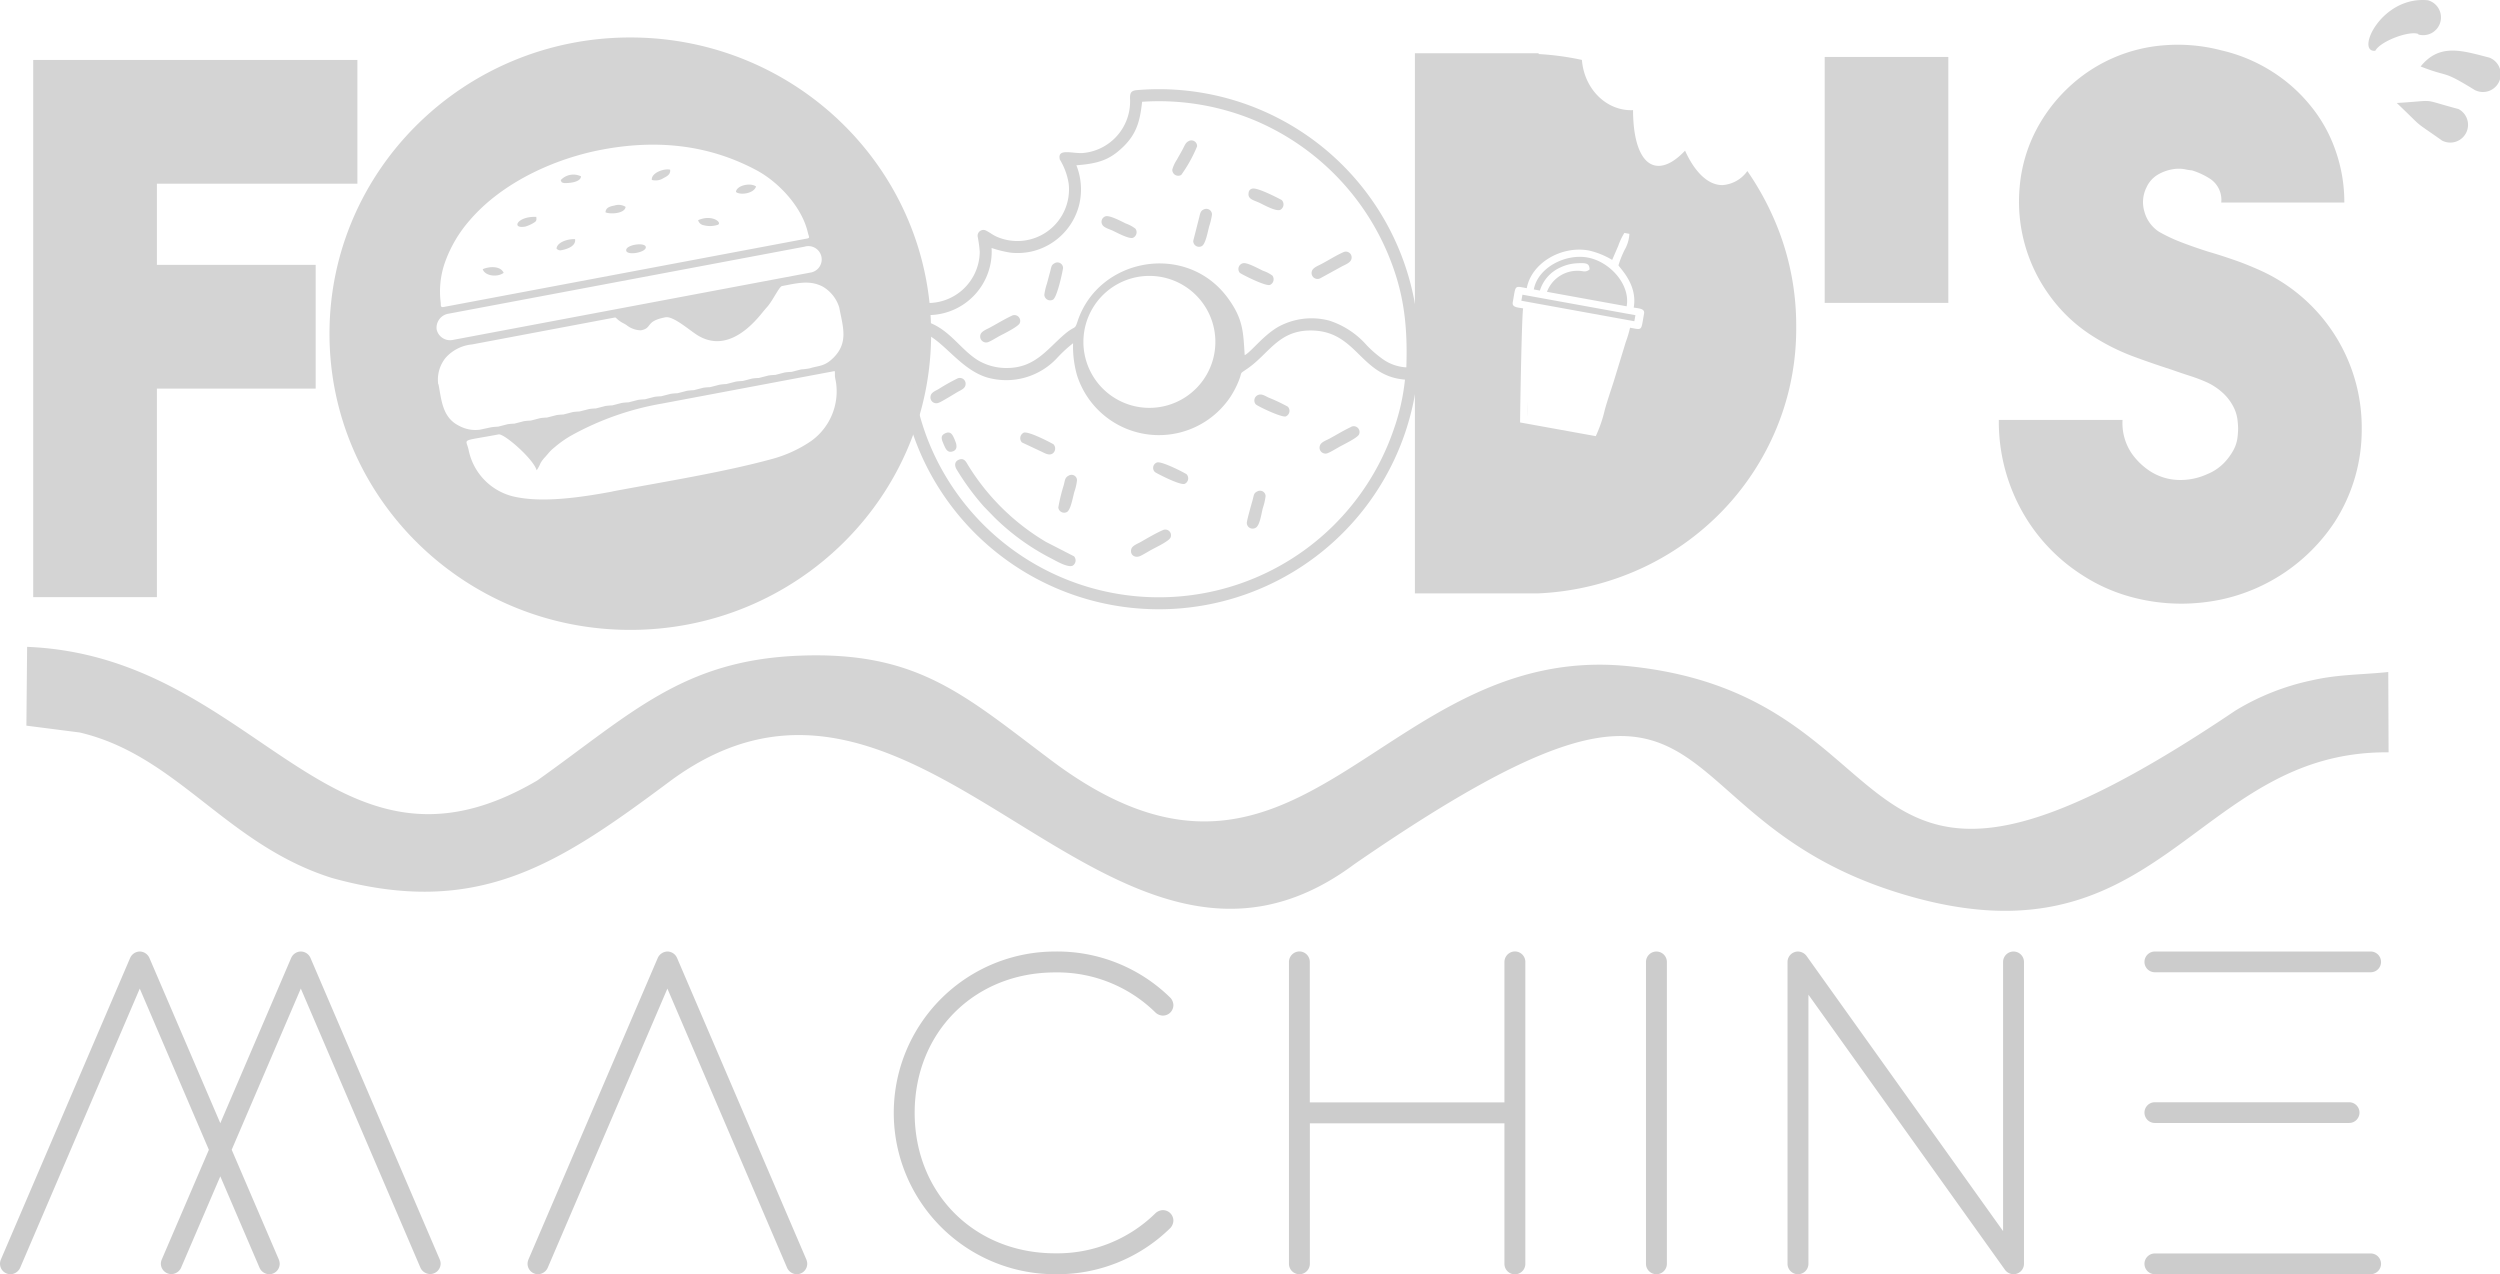 <svg xmlns="http://www.w3.org/2000/svg" width="345.529" height="176.125" viewBox="0 0 345.529 176.125"><defs><style>.a,.c{fill:#d4d4d4;}.a,.b{fill-rule:evenodd;}.b{fill:none;}.c{stroke:#ccc;stroke-linecap:round;stroke-linejoin:round;stroke-miterlimit:14.336;stroke-width:2px;}</style></defs><g transform="translate(1)"><path class="a" d="M479.909,87.4a26.406,26.406,0,0,1-7.033-.963,23.677,23.677,0,0,1-6.625-2.986,24.763,24.763,0,0,1-8.5-9.154A25.417,25.417,0,0,1,454.72,62.01h17.1a7.439,7.439,0,0,0,1.316,4.7,9.411,9.411,0,0,0,2.328,2.273,7.634,7.634,0,0,0,3.943,1.316,8.909,8.909,0,0,0,4.144-.811,6.715,6.715,0,0,0,2.273-1.518,8.251,8.251,0,0,0,1.316-1.774,4.955,4.955,0,0,0,.555-1.664,11.126,11.126,0,0,0,.1-1.316,11.318,11.318,0,0,0-.1-1.316,5.354,5.354,0,0,0-.555-1.719,6.888,6.888,0,0,0-1.316-1.774,8.694,8.694,0,0,0-2.273-1.566,22.168,22.168,0,0,0-2.377-.908c-.841-.274-1.737-.573-2.682-.908-1.688-.542-3.443-1.146-5.26-1.822a29.471,29.471,0,0,1-5.461-2.73,21.4,21.4,0,0,1-5.967-5.564,22.044,22.044,0,0,1-4.2-15.121,20.89,20.89,0,0,1,2.273-7.838,22.234,22.234,0,0,1,4.553-5.967,21.6,21.6,0,0,1,13.25-5.765,23.649,23.649,0,0,1,7.789.707,22.424,22.424,0,0,1,6.942,2.883,21.783,21.783,0,0,1,5.375,4.754,20.073,20.073,0,0,1,3.474,6.223,21.376,21.376,0,0,1,1.213,7.179h-17.01a3.494,3.494,0,0,0-1.469-3.236,10.124,10.124,0,0,0-2.578-1.213,6.55,6.55,0,0,1-.963-.152,4.774,4.774,0,0,0-1.719,0,6,6,0,0,0-1.975.707,3.92,3.92,0,0,0-1.615,1.767,4.562,4.562,0,0,0-.3,3.389,4.823,4.823,0,0,0,2.023,2.779,22.284,22.284,0,0,0,3.133,1.469q1.719.658,3.638,1.268,1.719.5,3.492,1.115c1.176.4,2.359.878,3.571,1.414a23.815,23.815,0,0,1,14.176,21.953,23.5,23.5,0,0,1-3.779,12.951,25.083,25.083,0,0,1-15.742,10.672,27.218,27.218,0,0,1-5.461.555Z" transform="translate(-179.46 -3.967)"/><path class="a" d="M415.23,12.92h17.089V46.909H415.23Z" transform="translate(-164.037 -5.047)"/><path class="a" d="M339.383,12.19a38.154,38.154,0,0,1,6,.811c.3,3.894,3.23,6.948,6.8,6.948l.268-.006c.006,4.638,1.249,7.7,3.529,7.7,1.14,0,2.4-.762,3.657-2.1,1.341,2.95,3.151,4.76,5.156,4.76a4.608,4.608,0,0,0,3.456-1.944,39.191,39.191,0,0,1,3.968,7.289A36.722,36.722,0,0,1,375,49.915a35.894,35.894,0,0,1-2.73,14.011A36.614,36.614,0,0,1,364.73,75.4a37.209,37.209,0,0,1-11.275,7.941,38.126,38.126,0,0,1-14.06,3.389H322.3V12.08h17.1v.1Zm-1.511,50.091-.012-.006h0Zm-.018-.024c-.018-.39-.012-1.121.012-2.06Zm-.689-16.809,15.614,2.834-.152.835-15.614-2.834Zm2.407-.573-.835-.152c.549-3.023,4.364-4.967,7.429-4.412s5.948,3.73,5.4,6.741l-11.013-2a4.489,4.489,0,0,1,4.979-2.84,1.019,1.019,0,0,0,.914-.262c-.043-.865-.439-.908-1.8-.841a5.946,5.946,0,0,0-2.182.549,5.158,5.158,0,0,0-2.889,3.224Zm9.989-4.236a11.126,11.126,0,0,0-3.218-1.3c-3.815-.695-7.947,1.743-8.581,5.211-1.773-.323-1.5-.463-1.938,1.956-.128.713.725.707,1.432.835-.207,1.323-.433,15.431-.414,15.767L347.3,65a18.747,18.747,0,0,0,1.249-3.651c.335-1.2.768-2.48,1.182-3.748l1.719-5.619a15.744,15.744,0,0,0,.585-1.969c1.774.323,1.5.463,1.938-1.95.128-.713-.725-.707-1.432-.835.6-3.3-2.145-5.644-2.1-5.857a13.371,13.371,0,0,1,.847-2.121,4.98,4.98,0,0,0,.658-2.212l-.695-.128a9.065,9.065,0,0,0-.841,1.774c-.3.707-.567,1.31-.841,1.95Z" transform="translate(-127.744 -4.719)"/><path class="a" d="M53.767,30.7H26.055V41.921H48v17.1H26.055V87.844H8.96V13.6H53.767Z" transform="translate(-5.37 -5.313)"/><g transform="translate(326.342 0)"><path class="a" d="M545.419,4.761l.024-.061c-1.237-.494-5.217.969-5.954,2.316-2.779.311.78-7.606,7.265-6.978a2.455,2.455,0,1,1-1.341,4.723Z" transform="translate(-538.536 -0.002)"/></g><path class="b" d="M546.555,3.885c-2.523-.713-8.02,3.194-6.594,4.62" transform="translate(-212.66 -1.485)"/><g transform="translate(333.561 6.993)"><path class="a" d="M557.907,16.951c-4.766-2.925-3.352-1.646-7.527-3.279,2.62-3.261,5.753-2.188,9.5-1.225a2.458,2.458,0,1,1-1.968,4.5Z" transform="translate(-550.38 -11.475)"/></g><path class="b" d="M558.888,15.749c-3.169-1.383-5.095-2.206-8.508-1.03" transform="translate(-216.82 -5.53)"/><g transform="translate(330.263 13.958)"><path class="a" d="M551.235,28.381c-4.327-3.059-2.224-1.347-6.265-5.2,5.826-.341,2.986-.634,8.52.835a2.456,2.456,0,0,1-2.255,4.364Z" transform="translate(-544.97 -22.905)"/></g><path class="b" d="M552.363,26.377a47.738,47.738,0,0,0-7.393-3.017" transform="translate(-214.707 -9.124)"/><path class="c" d="M21.366,217.422a.486.486,0,0,0-.39.28L3.113,259.377a.594.594,0,0,0-.043.189.45.45,0,0,0,.445.457.511.511,0,0,0,.421-.286l17.449-40.73,10.641,24.817-6.68,15.559a.53.53,0,0,0-.043.177.45.45,0,0,0,.457.445.5.5,0,0,0,.414-.268l6.344-14.779,6.344,14.779a.5.5,0,0,0,.421.286.447.447,0,0,0,.445-.445.791.791,0,0,0-.043-.2l-6.68-15.559L43.647,219,61.1,259.73a.5.5,0,0,0,.414.268.45.45,0,0,0,.457-.445.623.623,0,0,0-.043-.177L44.062,217.7a.476.476,0,0,0-.414-.28h-.024a.486.486,0,0,0-.39.28L32.519,242.684,21.8,217.7a.49.49,0,0,0-.408-.28h-.024Zm72.933,0a.524.524,0,0,0-.4.28L76.028,259.377a.594.594,0,0,0-.043.189.45.45,0,0,0,.445.457.511.511,0,0,0,.421-.286l17.461-40.73,17.461,40.73a.5.5,0,0,0,.421.286.45.45,0,0,0,.445-.457.825.825,0,0,0-.043-.189L94.726,217.7a.476.476,0,0,0-.414-.28H94.3Zm53.6,0a21.3,21.3,0,1,0,0,42.6,21.25,21.25,0,0,0,15.212-6.088.568.568,0,0,0,.134-.323.45.45,0,0,0-.457-.445.568.568,0,0,0-.311.134,20.345,20.345,0,0,1-14.578,5.832c-11.7,0-20.411-8.715-20.411-20.411s8.715-20.411,20.411-20.411a20.345,20.345,0,0,1,14.578,5.833.568.568,0,0,0,.311.134.45.45,0,0,0,.457-.445.568.568,0,0,0-.134-.323,21.275,21.275,0,0,0-15.212-6.088Zm33.764-.012a.464.464,0,0,0-.445.445v41.723a.445.445,0,1,0,.89,0V239.167H211V259.59a.445.445,0,1,0,.89,0V217.855a.447.447,0,0,0-.445-.445h0a.464.464,0,0,0-.445.445v20.423H182.1V217.855a.447.447,0,0,0-.445-.445Zm48.9.457v41.711a.447.447,0,0,0,.445.445h0a.447.447,0,0,0,.445-.445V217.867h0a.447.447,0,0,0-.445-.445h0a.447.447,0,0,0-.445.445Zm49.8-.445a.447.447,0,0,0-.445.445h0v40.315l-28.98-40.571a.526.526,0,0,0-.366-.189.447.447,0,0,0-.445.445h0v41.711h0a.445.445,0,1,0,.89,0h0V219.269l28.98,40.565a.5.5,0,0,0,.366.189.447.447,0,0,0,.445-.445V217.867h0a.447.447,0,0,0-.445-.445h0Zm19.551,0a.433.433,0,1,0,0,.865h29.79a.433.433,0,1,0,0-.865Zm0,20.831a.433.433,0,1,0,0,.865h26.81a.433.433,0,1,0,0-.865Zm0,20.9h0a.433.433,0,1,0,0,.865h29.79a.433.433,0,1,0,0-.865H299.9Z" transform="translate(-3.07 -84.91)"/><path class="a" d="M14.742,158.52c13.542,3.163,20.216,15.468,34.849,20.1,20.173,5.637,31.363-1.877,46.654-13.268,34.964-26.06,60.653,36.75,94.715,11.372,52.675-36.317,39.95-7.3,74.658,3.8,36.829,11.781,40.931-19.5,68.277-19.253l-.043-11.1c-3.736.39-6.911.311-10.544,1.146a33.517,33.517,0,0,0-10.568,4.175c-56.673,38.194-42.241-1.932-83.922-6.131-34.349-3.462-45.228,38.938-79.741,13.03-12.055-9.05-18.466-15.1-34.763-14.481-16.157.609-23.318,8.02-36.287,17.248-28.565,16.8-38.572-17.168-70.514-18.466l-.1,10.891,7.326.939Z" transform="translate(-4.765 -57.29)"/><path class="a" d="M117.727,8.5c22.964,0,41.577,18.326,41.577,40.937S140.685,90.38,117.727,90.38,76.15,72.048,76.15,49.437,94.769,8.5,117.727,8.5ZM90.96,48.852A1.9,1.9,0,0,0,93.215,50.3L142.593,41a1.841,1.841,0,1,0-.792-3.584L92.648,46.67a1.966,1.966,0,0,0-1.688,2.188Zm24.293,22.391c7-1.316,15.565-2.682,22.263-4.54a17.839,17.839,0,0,0,5.211-2.432,8.453,8.453,0,0,0,3.45-7.959c-.037-.3-.122-.6-.158-.89-.043-.36.024-.427-.043-.817l-23.9,4.5a39.746,39.746,0,0,0-12.6,4.461,15.022,15.022,0,0,0-1.932,1.335c-.3.268-.561.445-.823.719s-.494.561-.756.859a4.433,4.433,0,0,0-.64.841,5.581,5.581,0,0,1-.542,1.006c-.433-1.566-4.5-5.107-5.253-4.967-5.485,1.036-4.486.475-4.144,2.182a8.3,8.3,0,0,0,6.661,6.5c3.663.719,8.5.1,13.213-.786ZM91.21,56.391c.427,2.267.548,4.632,2.834,5.772a4.709,4.709,0,0,0,2.877.549l1.6-.341a8.63,8.63,0,0,1,.932-.079l1.323-.341a8.627,8.627,0,0,1,.932-.079l1.323-.341a8.627,8.627,0,0,1,.932-.079l1.323-.341a8.661,8.661,0,0,1,.926-.079l1.329-.341a8.669,8.669,0,0,1,.926-.079l1.323-.341a8.669,8.669,0,0,1,.926-.079l1.329-.341a8.662,8.662,0,0,1,.926-.079l1.323-.341a8.627,8.627,0,0,1,.932-.079l1.322-.341a8.627,8.627,0,0,1,.932-.079l1.323-.341a8.632,8.632,0,0,1,.932-.079l1.323-.341a8.632,8.632,0,0,1,.932-.079l1.323-.341a8.631,8.631,0,0,1,.932-.079l1.323-.341a8.659,8.659,0,0,1,.926-.079l1.323-.341a8.66,8.66,0,0,1,.926-.079l1.329-.341A8.665,8.665,0,0,1,131,56.4l1.329-.341a8.669,8.669,0,0,1,.926-.079l1.323-.341a8.665,8.665,0,0,1,.926-.079l1.323-.341a8.624,8.624,0,0,1,.932-.079l1.323-.341a8.626,8.626,0,0,1,.932-.079l1.323-.341a9.615,9.615,0,0,0,1.2-.152c1.262-.4,2.029-.213,3.291-1.487,2.084-2.1,1.274-4.278.774-6.936a5.06,5.06,0,0,0-2.267-2.864c-1.81-.951-3.529-.481-5.637-.085-.408.079-1.255,1.993-2.072,2.907-.3.335-.506.591-.786.932-2.243,2.755-5.485,5.156-8.983,2.858-1.1-.719-3.23-2.578-4.272-2.377-2.871.542-1.737,1.493-3.395,1.8a3.294,3.294,0,0,1-1.969-.707c-.341-.238-.536-.286-.841-.494-.744-.494-.542-.616-.9-.549L95.86,50.924a5.608,5.608,0,0,0-3.645,1.834,4.775,4.775,0,0,0-1.03,3.718Zm25.951-18.43c-.152-.8,2.572-1.213,2.706-.512C120.006,38.193,117.3,38.7,117.16,37.961ZM97.329,40.527c.859-.384,2.45-.506,2.895.506C99.34,41.685,97.633,41.471,97.329,40.527Zm29.778-6.777c2.042-.9,3.547.5,2.578.683a3.41,3.41,0,0,1-1.786.024.962.962,0,0,1-.8-.707Zm-18.832,4.132a.673.673,0,0,1-.744-.207c.061-.823,1.432-1.347,2.56-1.3.152.932-1.03,1.359-1.816,1.511Zm24.055-8.033c.067-.89,1.981-1.329,2.779-.756C134.792,30.117,132.835,30.318,132.33,29.849Zm-16.809,1.883a1.843,1.843,0,0,1,1.554.177c-.067.9-2.036,1.073-2.779.756C114.338,32.061,114.8,31.866,115.521,31.732Zm-12.293,2.9c-2.017.384-1.146-1.444,1.5-1.335.091.567-.049.64-.445.878A4.926,4.926,0,0,1,103.228,34.633ZM120.7,28.191c-.1-.993,1.725-1.627,2.535-1.414.067.622-.39.89-.908,1.152A2.015,2.015,0,0,1,120.7,28.191Zm-12.6.037a2.381,2.381,0,0,1,2.816-.53c-.073.969-2.249.951-2.389.914-.469-.128-.232-.134-.427-.378ZM91.9,45.756l50.28-9.471c.433-.079.207-.286.085-.823-.829-3.584-4.077-7-7.094-8.612C128.533,23.3,121.384,22.578,113.833,24c-6.655,1.255-13.835,4.577-18.265,9.727A17.972,17.972,0,0,0,92.1,39.613a12.091,12.091,0,0,0-.579,5.5c.037.347-.073.725.372.64Z" transform="translate(-31.611 -3.321)"/><g transform="translate(123.245 12.329)"><path class="a" d="M207.009,53.665c3.638-.36,6.064,5.15,10.568,6.436a9.6,9.6,0,0,0,9.532-2.676,18.569,18.569,0,0,1,2.249-2.084,14.6,14.6,0,0,0,.542,4.419,11.88,11.88,0,0,0,21.27,2.895,13.076,13.076,0,0,0,.872-1.615c.926-2.072.055-1.237,1.487-2.243,2.883-2.023,4.217-5.156,8.52-5.217,6.576-.091,6.893,6.3,13.182,6.789a30,30,0,0,1-1.566,6.923,34.309,34.309,0,0,1-64.517,1.048A34.982,34.982,0,0,1,207.009,53.665Zm32.9-7.63a9.119,9.119,0,1,1-.006,0Zm-10.1-15.291c3.212-.232,4.7-.841,6.454-2.529,1.95-1.871,2.352-3.724,2.639-6.247a34.451,34.451,0,0,1,15.681,2.621,34.545,34.545,0,0,1,18.29,18.4c2.121,5.071,2.755,9.575,2.547,15.687a6.172,6.172,0,0,1-3.193-1.091,15.43,15.43,0,0,1-2.292-1.975,11.659,11.659,0,0,0-5.15-3.389,9.556,9.556,0,0,0-7.1.872c-2.121,1.243-3.73,3.462-4.607,3.9-.207-3.1-.165-4.894-2.243-7.783-5.7-7.953-17.942-5.723-20.855,3.1-.427,1.292-.274.475-1.871,1.853-2.322,2-4.016,4.565-7.813,4.6a7.729,7.729,0,0,1-3.955-.987c-3-1.774-4.48-5.436-9.148-5.8l.079-.707c.555-.043,1.56.2,2.365.177a8.777,8.777,0,0,0,8.459-9.27,15.591,15.591,0,0,0,2.621.646,8.96,8.96,0,0,0,2.895-.158,8.822,8.822,0,0,0,6.576-6.405A9.062,9.062,0,0,0,229.815,30.743Zm-2.3-.823a9.079,9.079,0,0,1,1.243,3.358,7.136,7.136,0,0,1-9.867,7.374c-.622-.262-.975-.585-1.475-.835a.8.8,0,0,0-1.225.841,17.615,17.615,0,0,1,.274,2.048,7.148,7.148,0,0,1-8.746,6.893c-1.8-.421-1.828-.536-2.151,2.011a36.185,36.185,0,0,0,2.95,19.49,35.948,35.948,0,1,0,55.808-42.473,35.967,35.967,0,0,0-26.079-8.276c-.878.067-1.048.372-1.006,1.3a7.154,7.154,0,0,1-6.448,7.393c-1.469.134-3.626-.719-3.267.872Z" transform="translate(-205.292 -20.231)"/><path class="a" d="M218.51,104.215c-.561.262-.585.811-.244,1.365a35.235,35.235,0,0,0,3.724,5.071l1.444,1.487a31.789,31.789,0,0,0,7.947,5.735c.536.28,2.243,1.286,2.895.975a.851.851,0,0,0,.189-1.3l-3.87-1.987a31.452,31.452,0,0,1-10.818-10.684c-.232-.4-.542-1-1.268-.658Z" transform="translate(-210.272 -52.991)"/><path class="a" d="M262.3,120.188c-.957.414-2.1,1.091-3.029,1.621-.457.262-1.182.506-1.316,1-.2.737.42,1.243,1.152.981.3-.11,1.158-.628,1.5-.823.75-.421,2.669-1.292,2.8-1.834A.786.786,0,0,0,262.3,120.188Z" transform="translate(-225.845 -59.237)"/><path class="a" d="M304.991,96.794c-1.012.475-1.944,1.054-2.95,1.6-.482.262-1.207.481-1.329,1.018a.818.818,0,0,0,1.164.951c.378-.152,1.06-.567,1.438-.78.695-.4,2.688-1.335,2.834-1.81a.8.8,0,0,0-1.164-.981Z" transform="translate(-242.548 -50.092)"/><path class="a" d="M228.03,71.586c-1.006.475-1.95,1.06-2.95,1.6-.469.256-1.213.518-1.329,1.012a.824.824,0,0,0,1.17.963c.408-.171,1.03-.561,1.438-.786.53-.28,2.688-1.335,2.834-1.81a.8.8,0,0,0-1.158-.981Z" transform="translate(-212.491 -40.248)"/><path class="a" d="M303.231,57.165c-1.018.457-2.017,1.1-3.017,1.627-.494.256-1.195.518-1.31,1.012a.82.82,0,0,0,1.146.963l2.986-1.639c.39-.207,1.2-.512,1.328-.993A.8.8,0,0,0,303.231,57.165Z" transform="translate(-241.841 -34.622)"/><path class="a" d="M216.244,85.748a27.813,27.813,0,0,0-2.694,1.511c-.439.25-1.006.451-1.091.957a.809.809,0,0,0,1.1.932c.36-.1,2.212-1.255,2.669-1.518.433-.244.993-.457,1.06-.975a.8.8,0,0,0-1.048-.9Z" transform="translate(-208.085 -45.805)"/><path class="a" d="M285.6,111.4c-.488.256-.421.481-.64,1.255-.128.463-.8,2.81-.78,3.1a.8.8,0,0,0,1.176.683c.634-.262.829-1.993,1.048-2.779a8.287,8.287,0,0,0,.372-1.621.768.768,0,0,0-1.17-.634Z" transform="translate(-236.101 -55.798)"/><path class="a" d="M239.667,59.636c-.475.25-.427.53-.628,1.255-.146.524-.274,1.03-.414,1.542a8.463,8.463,0,0,0-.366,1.56.811.811,0,0,0,1.17.683c.616-.256,1.432-4.248,1.42-4.406a.775.775,0,0,0-1.188-.634Z" transform="translate(-218.167 -35.575)"/><path class="a" d="M242.879,107.788c-.548.274-.518.64-.689,1.292a24.163,24.163,0,0,0-.762,3.133.818.818,0,0,0,1.152.634c.549-.232.829-1.944,1.073-2.834a6.73,6.73,0,0,0,.36-1.6A.753.753,0,0,0,242.879,107.788Z" transform="translate(-219.404 -54.388)"/><path class="a" d="M269.5,31.967c-.414.232-.482.555-.847,1.225-.256.475-.488.859-.731,1.31a4.846,4.846,0,0,0-.64,1.377.817.817,0,0,0,1.237.737,19.574,19.574,0,0,0,2.188-3.943.785.785,0,0,0-1.213-.7Z" transform="translate(-229.501 -24.77)"/><path class="a" d="M273.56,47.415c-.567.207-.561.6-.737,1.255l-.792,3.12a.8.8,0,0,0,1.109.756c.579-.189.859-1.889,1.109-2.816a8.922,8.922,0,0,0,.372-1.578.781.781,0,0,0-1.067-.737Z" transform="translate(-231.356 -30.826)"/><path class="a" d="M282.9,59.688a.819.819,0,0,0-.433,1.323c.085.11,3.541,1.908,4.175,1.67a.856.856,0,0,0,.329-1.286,4.687,4.687,0,0,0-1.286-.664c-.549-.25-2.237-1.207-2.779-1.042Z" transform="translate(-235.356 -35.633)"/><path class="a" d="M251.75,49.048a.8.8,0,0,0-.353,1.243c.244.335.926.53,1.335.713.542.25,2.3,1.213,2.84,1.006a.84.84,0,0,0,.347-1.255,4.8,4.8,0,0,0-1.329-.719c-.506-.238-2.322-1.231-2.84-.981Z" transform="translate(-223.229 -31.472)"/><path class="a" d="M286.413,89.53a.82.82,0,0,0-.347,1.274c.2.256,3.584,1.865,4.157,1.694a.833.833,0,0,0,.293-1.347,24.157,24.157,0,0,0-2.651-1.255C287.425,89.7,286.919,89.317,286.413,89.53Z" transform="translate(-236.768 -47.271)"/><path class="a" d="M285.024,42.78a.633.633,0,0,0-.445.567c-.146.89.676.993,1.524,1.39.573.268,2.261,1.231,2.865.957a.86.86,0,0,0,.189-1.347c-.006-.006-3.486-1.883-4.126-1.56Z" transform="translate(-236.251 -29.025)"/><path class="a" d="M263.433,104.878a.791.791,0,0,0-.25,1.316c.1.1,3.516,1.9,4.126,1.621a.845.845,0,0,0,.268-1.3C267.437,106.366,263.982,104.58,263.433,104.878Z" transform="translate(-227.799 -53.276)"/><path class="a" d="M233.243,98.131a.842.842,0,0,0-.207,1.329l2.657,1.249c.408.183,1.006.579,1.5.329a.852.852,0,0,0,.2-1.323c-.049-.049-3.529-1.92-4.15-1.591Z" transform="translate(-216.033 -50.637)"/><path class="a" d="M215.511,98.169c-.762.317-.573.829-.232,1.6.238.542.512,1.243,1.335.884.622-.268.433-1,.165-1.591-.256-.561-.475-1.231-1.274-.9Z" transform="translate(-209.076 -50.631)"/></g></g></svg>